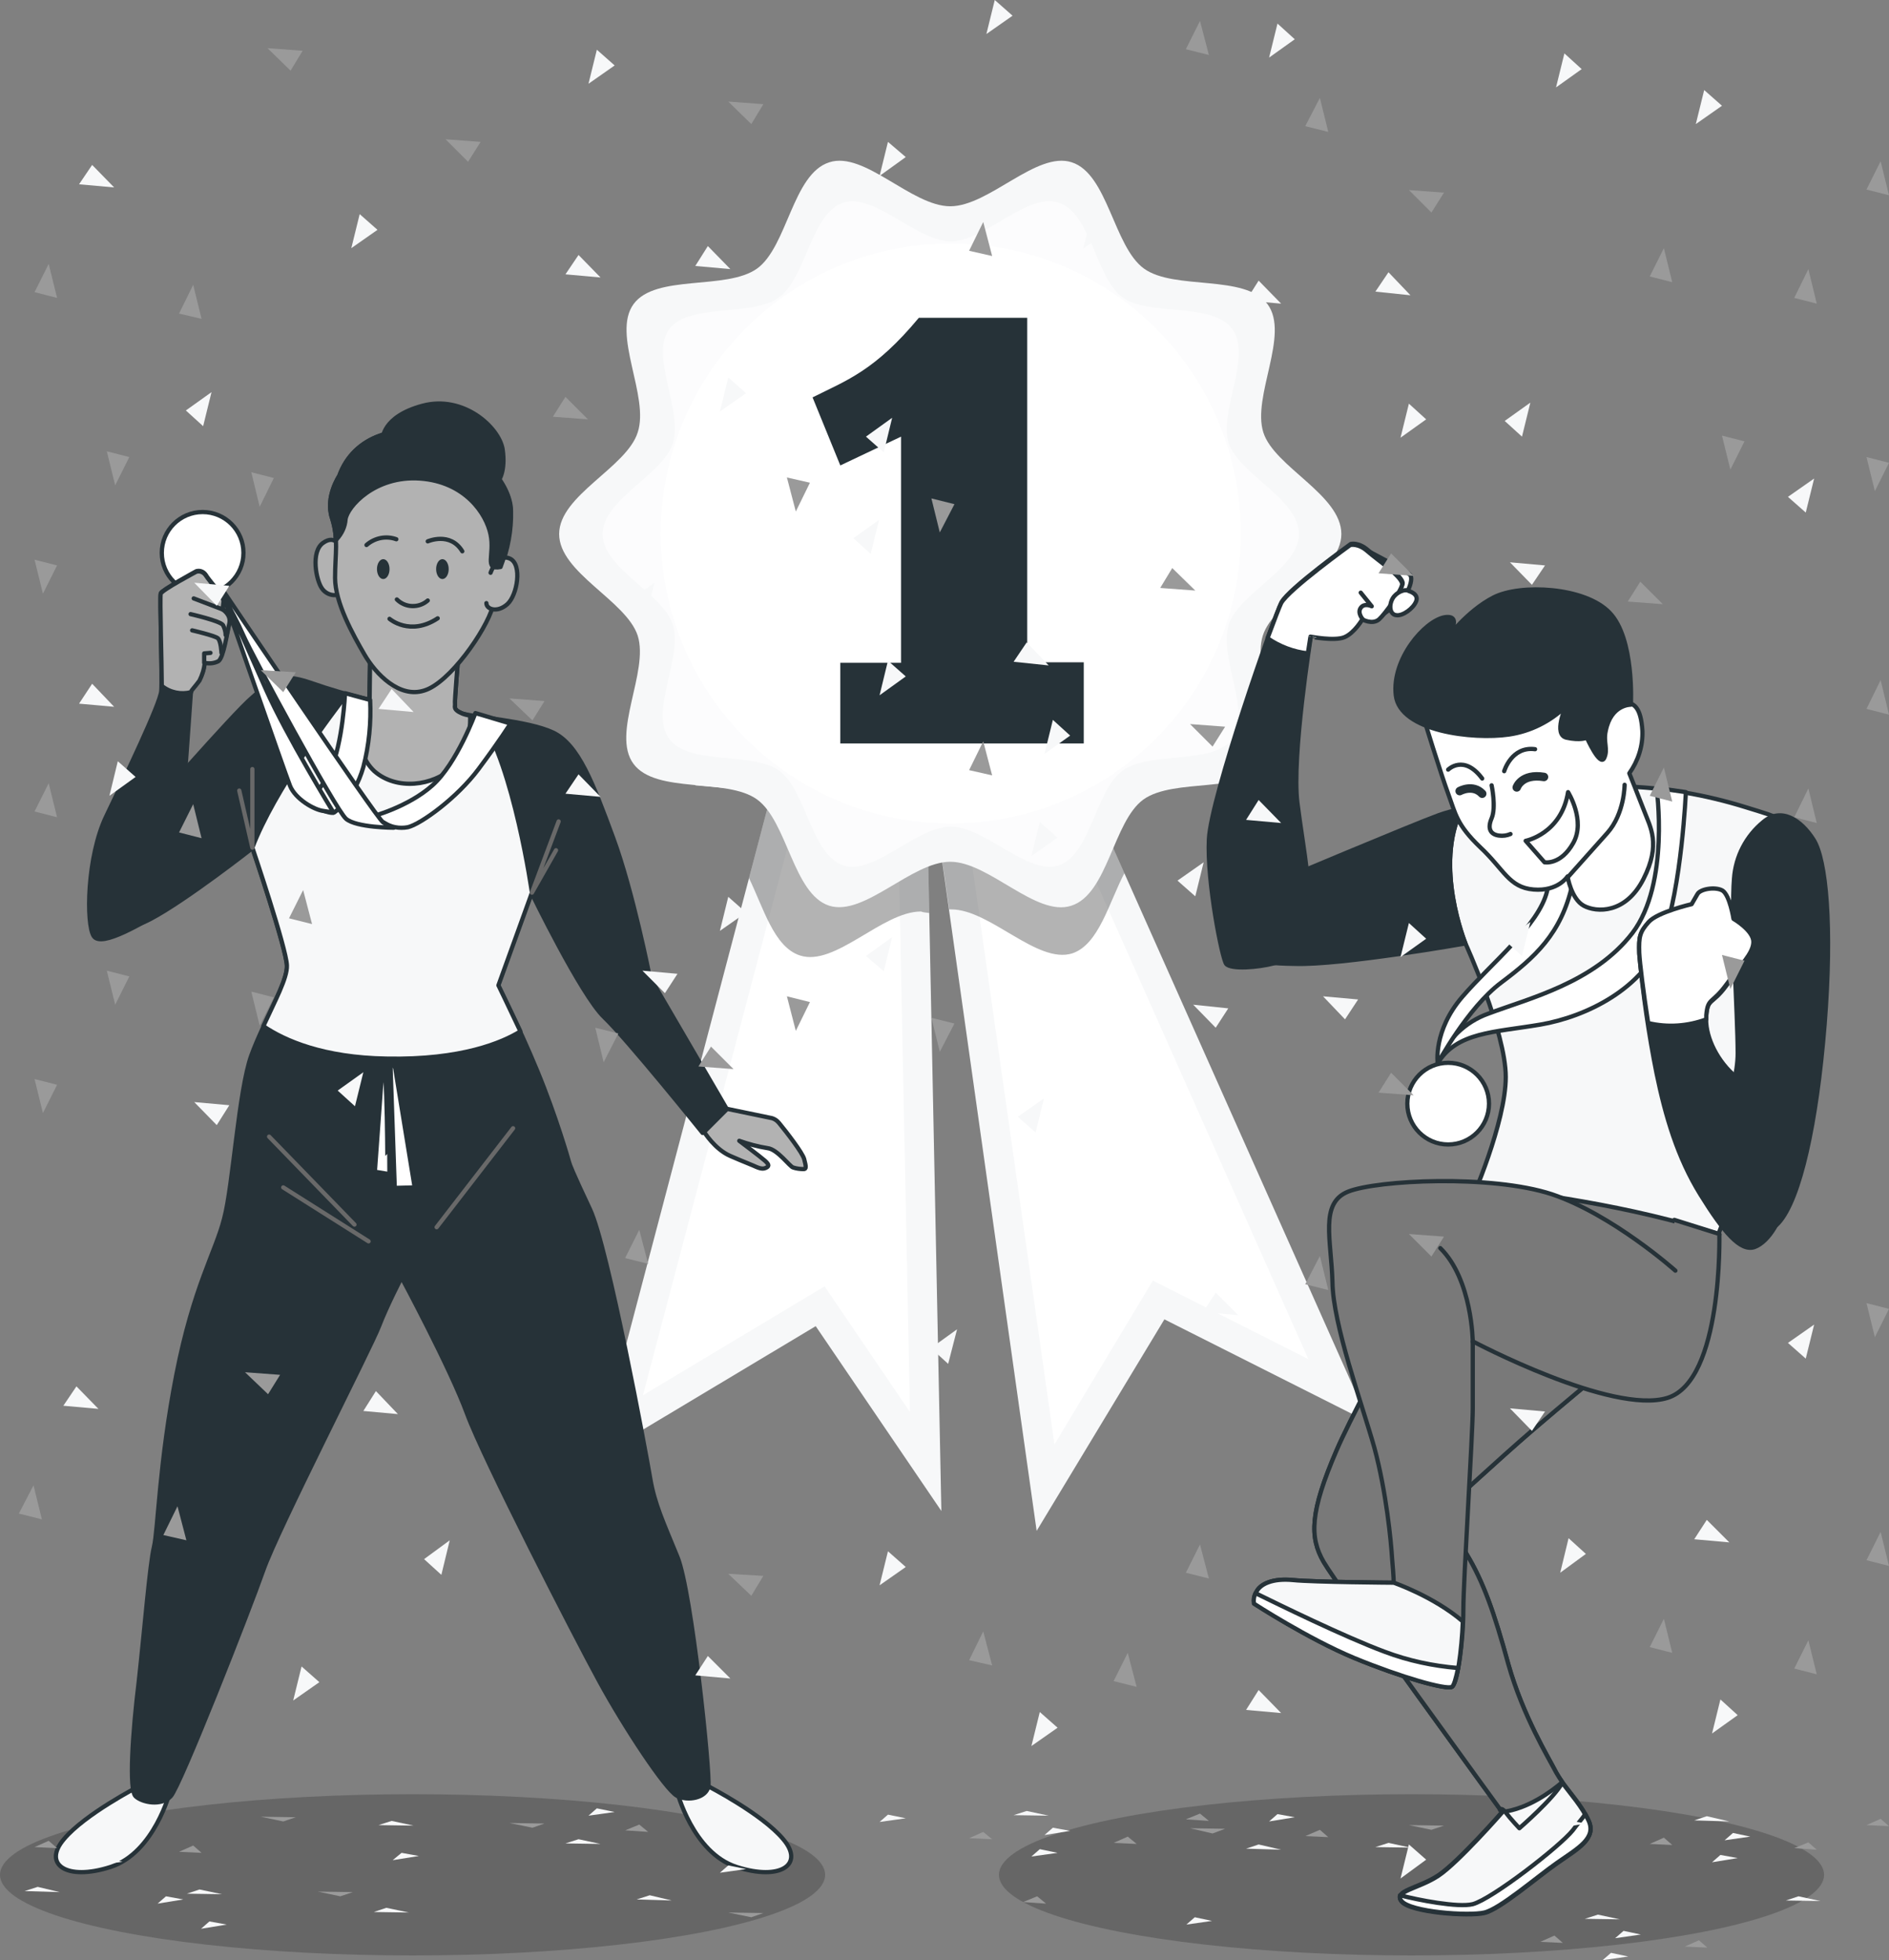 <?xml version="1.0" encoding="utf-8"?>
<!-- Generator: Adobe Illustrator 22.1.0, SVG Export Plug-In . SVG Version: 6.00 Build 0)  -->
<svg version="1.1" id="Layer_1" xmlns="http://www.w3.org/2000/svg" xmlns:xlink="http://www.w3.org/1999/xlink" x="0px" y="0px"
	 viewBox="0 0 360.8 374.4" style="enable-background:new 0 0 360.8 374.4;" xml:space="preserve">
<rect x="0" y="0" width="360.8" height="374.4" fill="#808080" stroke="none"/>
<style type="text/css">
	.st0{fill:#F7F8F9;}
	.st1{clip-path:url(#SVGID_2_);}
	.st2{fill:#FFFFFF;}
	.st3{opacity:0.3;enable-background:new    ;}
	.st4{clip-path:url(#SVGID_4_);}
	.st5{opacity:0.6;fill:#FFFFFF;enable-background:new    ;}
	.st6{fill:none;}
	.st7{fill:#263238;}
	.st8{opacity:0.2;enable-background:new    ;}
	.st9{fill:#F7F8F9;stroke:#263238;stroke-width:0.812;stroke-linecap:round;stroke-linejoin:round;}
	.st10{fill:#263238;stroke:#263238;stroke-width:0.812;stroke-linecap:round;stroke-linejoin:round;}
	.st11{fill:#FFFFFF;stroke:#263238;stroke-width:0.812;stroke-linecap:round;stroke-linejoin:round;}
	.st12{fill:none;stroke:#263238;stroke-width:0.812;stroke-linecap:round;stroke-linejoin:round;}
	.st13{fill:#797979;stroke:#263238;stroke-width:0.812;stroke-linecap:round;stroke-linejoin:round;}
	.st14{fill:none;stroke:#263238;stroke-width:1.624;stroke-linecap:round;stroke-linejoin:round;}
	.st15{fill:none;stroke:#696969;stroke-width:0.812;stroke-linecap:round;stroke-linejoin:round;}
	.st16{fill:#B2B2B2;stroke:#263238;stroke-width:0.812;stroke-linecap:round;stroke-linejoin:round;}
	.st17{fill:#9A9A9A;}
</style>
<g>
	<g id="freepik--Medal--inject-69">
		<polygon class="st0" points="151,137.6 113.9,278.4 155.8,253.3 179.8,288.6 176.8,140.6 		"/>
		<g>
			<defs>
				<polygon id="SVGID_1_" points="151,137.6 113.9,278.4 155.8,253.3 179.8,288.6 176.8,140.6 				"/>
			</defs>
			<clipPath id="SVGID_2_">
				<use xlink:href="#SVGID_1_"  style="overflow:visible;"/>
			</clipPath>
			<g class="st1">
				<polygon class="st2" points="157.5,245.7 122.8,266.5 155.2,143.7 171.3,145.6 173.8,269.7 				"/>
				<path class="st3" d="M177.5,174.4l-0.7-33.9l-25.8-3l-8,30.1c2.8,5.7,4.8,13.3,9.8,14.9c6.7,2.2,15.7-8.4,23.1-8.4
					C176.4,174.3,177,174.3,177.5,174.4z"/>
			</g>
		</g>
		<polygon class="st0" points="202.2,138.6 261.5,271.7 222.4,252 198,292.4 177.3,145.7 		"/>
		<g>
			<defs>
				<polygon id="SVGID_3_" points="202.2,138.6 261.5,271.7 222.4,252 198,292.4 177.3,145.7 				"/>
			</defs>
			<clipPath id="SVGID_4_">
				<use xlink:href="#SVGID_3_"  style="overflow:visible;"/>
			</clipPath>
			<g class="st4">
				<polygon class="st2" points="183.5,149.8 199.1,145.4 249.9,259.6 220.2,244.6 201.4,275.9 				"/>
				<path class="st3" d="M202.3,138.6l-25,7.1l4,28h0.4c7.4,0,16.4,10.5,23.1,8.4c5.1-1.7,7-9.7,10-15.4L202.3,138.6z"/>
			</g>
		</g>
		<path class="st0" d="M256.2,102c0,7.4-12.9,12.7-15,19.4c-2.2,6.9,5,18.7,0.8,24.5c-4.2,5.8-17.7,2.6-23.6,6.8
			c-5.8,4.2-6.8,18.1-13.8,20.3c-6.7,2.2-15.7-8.4-23.1-8.4c-7.4,0-16.4,10.5-23.1,8.4c-6.9-2.2-8-16.1-13.8-20.3
			c-5.8-4.2-19.3-1-23.6-6.8c-4.3-5.8,3-17.6,0.8-24.5c-2.2-6.7-15-12-15-19.4s12.9-12.7,15-19.4c2.3-6.9-5-18.7-0.8-24.5
			s17.7-2.6,23.6-6.8c5.8-4.2,6.8-18.1,13.8-20.3c6.7-2.2,15.7,8.4,23.1,8.4S198,28.8,204.7,31c6.9,2.2,8,16.1,13.8,20.3
			c5.8,4.2,19.3,1,23.6,6.8s-3,17.6-0.8,24.5C243.4,89.2,256.2,94.5,256.2,102z"/>
		<path class="st5" d="M248.1,102c0,6.6-11.5,11.3-13.4,17.3c-2,6.2,4.4,16.7,0.7,21.8c-3.7,5.1-15.8,2.3-21,6.1
			c-5.2,3.8-6.1,16.1-12.2,18.1c-6,1.9-14-7.4-20.6-7.4s-14.6,9.3-20.5,7.4c-6.2-2-7.1-14.4-12.3-18.1c-5.1-3.7-17.2-0.9-21-6.1
			c-3.8-5.2,2.7-15.7,0.7-21.8c-1.9-6-13.4-10.7-13.4-17.3c0-6.6,11.5-11.3,13.4-17.3c2-6.2-4.4-16.7-0.7-21.8s15.8-2.3,21-6.1
			s6.1-16.1,12.3-18.1c5.9-1.9,14,7.4,20.5,7.4s14.6-9.4,20.6-7.4c6.2,2,7.1,14.4,12.2,18.1s17.2,0.8,21,6.1s-2.7,15.7-0.7,21.8
			C236.7,90.6,248.1,95.3,248.1,102z"/>
		<path class="st6" d="M256.2,102c0,7.4-12.9,12.7-15,19.4c-2.2,6.9,5,18.7,0.8,24.5c-4.2,5.8-17.7,2.6-23.6,6.8
			c-5.8,4.2-6.8,18.1-13.8,20.3c-6.7,2.2-15.7-8.4-23.1-8.4c-7.4,0-16.4,10.5-23.1,8.4c-6.9-2.2-8-16.1-13.8-20.3
			c-5.8-4.2-19.3-1-23.6-6.8c-4.3-5.8,3-17.6,0.8-24.5c-2.2-6.7-15-12-15-19.4s12.9-12.7,15-19.4c2.3-6.9-5-18.7-0.8-24.5
			s17.7-2.6,23.6-6.8c5.8-4.2,6.8-18.1,13.8-20.3c6.7-2.2,15.7,8.4,23.1,8.4S198,28.8,204.7,31c6.9,2.2,8,16.1,13.8,20.3
			c5.8,4.2,19.3,1,23.6,6.8s-3,17.6-0.8,24.5C243.4,89.2,256.2,94.5,256.2,102z"/>
		<circle class="st2" cx="181.6" cy="101.9" r="55.4"/>
		<path class="st7" d="M155.2,75.9c6.6-3.3,11.9-5.1,20.3-15.2h20.7v65.8H207v15.5h-46.5v-15.4h11.6V83.4l-11.6,5.5L155.2,75.9z"/>
	</g>
	<g id="freepik--character-2--inject-69">
		<ellipse class="st8" cx="269.6" cy="358.1" rx="78.8" ry="15.4"/>
		<path class="st9" d="M342.4,161.9c-1.2-5.8-1.9-5.5-8.9-7.7c-7.7-2.4-15.7-3.8-23.8-4c-5.2-0.2-10.4,0.4-15.4,1.8
			c0,0-8.8,1.1-15.1,2.5c-5.4,10.8,0.7,25.7,0.7,25.7s7.7,16.9,7.7,25.5c0,8.7-6.6,23.8-6.9,24.2s-20.3,35.3-25.4,47.1
			c-5.1,11.8-5.2,16.6-2.5,21.3s34.1,47.8,34.1,47.8s-8.4,9.6-12.2,12.1c-3.8,2.5-8.6,2.9-7,4.9c1.7,2.1,12.8,2.9,15.8,2.2
			c3-0.7,9.9-6.7,13.9-9.5c4-2.8,7.6-4.7,6-8.1c-1.5-3.4-4.8-6.5-6.2-9.2c-1.4-2.8-6.3-10.7-9.1-20.6c-2.7-9.9-4.8-15.8-8-21.1
			c-3.2-5.4-5.4-7.4-5.4-7.4s11.8-10.9,18.1-16.3s11.9-10,11.9-10s21.4-22,23.3-26.8s7.1-19.9,11-33.1S343.6,167.7,342.4,161.9z"/>
		<path class="st10" d="M279.9,180.2c0,0-6.1-14.8-0.7-25.7c-1.5,0.3-3,0.7-4.4,1.2c-5.2,1.9-30.6,12.6-33.2,13.7
			c-2.6,1.1-7.4,5.1-6.2,9.2c1.2,4.2,3.2,5.4,11.9,5.5C256.2,184.4,279.9,180.2,279.9,180.2z"/>
		<path class="st11" d="M261.2,105.2c0,0,7.8,4,8.2,4.7c0.4,0.7-0.1,2.2-0.7,3.3c-0.6,1.1-3.6,3.7-4.9,4.3c-1.4,0.5-0.3-3.6-0.3-5.9
			s-4-4.3-4.4-5.4C258.8,105.1,260.2,104.8,261.2,105.2z"/>
		<path class="st10" d="M246.3,183.2l-3,0.8c-3,0.8-8.2,1.2-9.1,0.1c-0.8-1.1-3.7-15.7-3.3-23.8s12.5-42.7,13.9-45.3
			c1.4-2.6,13.2-11.1,13.2-11.1s1.5-0.4,3.3,1.2s6.9,5.1,6.6,6.4c-0.3,1.4-3.2,5.5-4.4,6.6c-1.2,1.1-3.2,0-3.2,0s-1.5,2.6-3.4,3.4
			c-1.9,0.8-6.5-0.1-6.5-0.1s-3.7,23.1-2.6,31.9c1.1,8.8,3.3,19.1,1.7,24"/>
		<path class="st11" d="M256.8,121.7c1.9-0.8,3.4-3.4,3.4-3.4s1.9,1.1,3.2,0c1.2-1.1,4.1-5.2,4.4-6.6c0.3-1.4-4.8-4.8-6.6-6.4
			c-1.8-1.6-3.3-1.2-3.3-1.2s-11.8,8.5-13.2,11.1c-0.3,0.6-1.3,3.2-2.6,6.7c2.3,1.6,5,2.6,7.7,2.9c0.3-2,0.5-3.2,0.5-3.2
			S254.9,122.5,256.8,121.7z"/>
		<path class="st11" d="M269.1,112.9c0,0,1.9,0.5,1.4,1.9s-2.6,2.9-3.8,2.7c-1.2-0.1-1.5-1.8-0.7-3.2
			C266.7,113.1,268.4,112.4,269.1,112.9z"/>
		<path class="st12" d="M260.3,118.3c0,0-1.1-1.2-0.4-2.2c0.7-1,2.1-0.3,2.1-0.3l-2.1-2.6"/>
		<circle class="st11" cx="276.6" cy="210.8" r="7.8"/>
		<path class="st11" d="M274.6,203.1c1.6-4.4,5.2-7.9,9.7-9.5c7.7-2.9,20.2-5.9,27.5-15.4c7.2-9.5,4.6-27.7,4.6-27.7l5.6,0.8
			c0,0-0.8,18.2-4.4,27.8c-3.6,9.7-14.6,15.1-23.4,16.6S278.2,197.1,274.6,203.1z"/>
		<path class="st11" d="M274.6,203.1c0,0-0.9-6.2,4.7-12.7s14.6-13.6,16.2-20.2c1.5-6.6-0.2-18.1-0.2-18.1l4.8-1.4
			c1.3,6,1.4,12.2,0.2,18.3c-2.1,9.4-7.2,13.9-13.6,18.7S274.6,203.1,274.6,203.1z"/>
		<path class="st10" d="M336.8,157c-3.3,2.7-5.3,6.6-5.6,10.8c-0.6,7.1,0.7,26,0.7,33.4s-5.5,18.5-4.7,24.3
			c0.8,5.8,8.4,12.6,12.5,8.1c4.1-4.5,7.3-19.1,8.8-37.9s0.3-31.5-2.1-35.3S340.2,154.1,336.8,157z"/>
		<path class="st10" d="M341.3,228c-0.8,4.7-3.4,9.2-6.2,10.2c-2.7,0.9-5.9-2.9-10.3-10c-4.4-7.1-6.7-15-8.4-23.2
			c-1.5-7.5-2.6-15.1-3.3-22.8c-0.1-3.2,0-4,1.8-5.9s8.2-3.4,8.2-3.4l1.1-1.9c0.5-1,3.4-1.5,4.8-0.7c1.4,0.8,2.1,5.4,2.1,5.4
			s3.8,2.2,3.8,4.4c0,2.2-2.5,4.5-5.2,8.2c-2.7,3.7-3.6,2.3-3.8,5.8c-0.3,3.4,1.7,8,5.1,11.1c3.4,3.2,8.4,7,9.8,13.2"/>
		<path class="st11" d="M325.9,194.7c0-0.3,0-0.5,0-0.8c0.3-3.4,1.1-2.1,3.8-5.8c2.7-3.7,5.2-6,5.2-8.2c0-2.2-3.8-4.4-3.8-4.4
			s-0.7-4.5-2.1-5.4c-1.4-0.8-4.3-0.3-4.8,0.7l-1.1,1.9c0,0-6.5,1.5-8.2,3.4s-1.9,2.8-1.8,5.9c0.1,2,0.8,7.6,1.7,13.4
			C318.5,196.3,322.4,196,325.9,194.7z"/>
		<path class="st13" d="M328.4,235.8c-16.5-5.5-37-8.2-46.3-9.1c-0.8,1.9-1.3,3.1-1.4,3.2c-0.3,0.4-20.3,35.3-25.4,47.1
			c-5.1,11.8-5.2,16.6-2.5,21.3c2.7,4.7,34.1,47.8,34.1,47.8c5-0.6,9.5-4,11.5-5.7c-0.4-0.6-0.8-1.2-1.2-1.9
			c-1.4-2.7-6.3-10.7-9.1-20.6c-2.7-9.9-4.8-15.8-8-21.1c-3.2-5.4-5.4-7.4-5.4-7.4s11.8-10.9,18.1-16.3s11.9-10,11.9-10
			s21.4-22,23.3-26.8C328.3,236.1,328.4,236,328.4,235.8z"/>
		<path class="st9" d="M298.4,340.5c-1.6,3-8.2,8.7-8.2,8.7s-1.7-1.8-2.6-3c-0.7-0.9-1-0.7-1.1-0.5l0.4,0.5c0,0-8.4,9.6-12.2,12.1
			c-3.8,2.5-8.6,2.9-7,4.9c1.7,2.1,12.8,2.9,15.8,2.2c3-0.7,9.9-6.7,13.9-9.5c4-2.8,7.6-4.7,6-8.1
			C302.2,345.1,300,342.7,298.4,340.5z"/>
		<path class="st11" d="M281.3,363.7c-2.8,0.7-10.5-0.8-13.9-1.7c-0.1,0.4,0,0.8,0.3,1.1c1.7,2.1,12.8,2.9,15.8,2.2
			c3-0.7,9.9-6.7,13.9-9.5c4-2.8,7.6-4.7,6-8.1c-0.2-0.4-0.4-0.8-0.6-1.2c-0.7,1-1.6,2-2.4,3.1C297.9,352.7,285,362.7,281.3,363.7z"
			/>
		<path class="st13" d="M320,242.7c0,0-12-10.7-23.6-14.6c-11.6-3.8-33.4-2.7-38.9-0.5c-5.5,2.2-3.2,9.2-3,17.3
			c0.1,8.1,5.6,23.1,8,31.6c2.3,8.5,3.2,18,3.4,21.3c0.3,3.3,0.3,4.5,0.3,4.5s-15.2-0.1-19.2-0.5s-6.3,0.8-7,2.2
			c-0.4,0.7-0.6,1.5-0.4,2.3c0,0,10.3,6.7,19.2,10.4c8.9,3.7,17.4,6,18.5,5.5c1.1-0.6,2.2-8.9,2.2-14.7c0-5.8,1.8-33.5,1.8-38.5
			v-12.8c0,0,26.6,14.1,37.2,10.8s9.9-31.3,9.9-31.3l-8.6-2.7"/>
		<path class="st9" d="M266.2,302.3c0,0-15.2-0.1-19.2-0.5s-6.3,0.8-7,2.2c-0.4,0.7-0.6,1.5-0.4,2.3c0,0,10.3,6.7,19.2,10.4
			c8.9,3.7,17.4,6,18.5,5.5c1-0.5,1.9-7,2.1-12.5C273.8,304.9,266.2,302.3,266.2,302.3z"/>
		<path class="st11" d="M277.3,322.2c0.4-0.2,0.8-1.7,1.2-3.6c-4.8-0.4-9.5-1.4-14-3.1c-7.8-2.9-20.4-9.1-24.7-11.2
			c-0.3,0.6-0.4,1.3-0.3,2c0,0,10.3,6.7,19.2,10.4C267.7,320.4,276.2,322.8,277.3,322.2z"/>
		<path class="st12" d="M281.3,256.3c0,0-0.1-11.9-6.2-17.9"/>
		<path class="st11" d="M271.9,137.1c0,0,3.3,10.7,4.7,14.5c1.4,3.8,1.6,5.9,6.1,10.2c4.6,4.3,5.5,7.7,10.2,8.1
			c4.7,0.4,6.5-2.5,6.5-2.5s0.7,4.3,3.1,5.6s8,1.6,11.4-5.1c3.4-6.7,1.3-9.9,0.1-13.1c-1.2-3.1-2.8-7.1-2.8-7.1
			c1.7-2.4,2.6-5.2,2.5-8.1c-0.3-4.6-1.6-5.1-3-5.5s-5.5,2.2-7.2,1.4c-1.7-0.8,1.2-5.2-3.4-5.6s-9.3,5.9-17.5,6.5
			C274.6,137.2,271.6,134.7,271.9,137.1z"/>
		<path class="st11" d="M299.5,167.5l7.5-8.4c3.3-3.7,3.3-9.2,3.3-9.2"/>
		<path class="st12" d="M284.9,150c0,0,0.9,4.2,0,6.3s-0.1,3.1,1.4,3.3c0.8,0.1,1.5,0,2.2-0.3"/>
		<path class="st14" d="M289.7,150.4c0,0,0.9-2.7,5.2-2"/>
		<path class="st14" d="M278.8,151.1c0,0,2.5-1.4,4.3,0.5"/>
		<path class="st12" d="M276.6,147c0,0,3-3,6.5,1.7"/>
		<path class="st12" d="M287.3,147.3c0,0,1.4-4.8,5.9-4.2"/>
		<path class="st12" d="M291.4,160.6c0,0,6.8-1.3,8.1-9.3c0,0,3.4,5.4,1,9.7s-5.5,3.7-5.5,3.7L291.4,160.6z"/>
		<path class="st10" d="M276.3,122c0,0,3.4-4.7-0.4-4.1c-3.8,0.7-10.1,8-9.3,14.9c0.8,6.9,14.8,8.5,21.6,7.5
			c4.1-0.6,7.9-2.5,10.9-5.4c0,0-2.5,5.4,0.1,6c2.7,0.6,3.9,0,3.9,0s2.5,5.6,3.3,3.9c0.8-1.7-0.2-3,0.3-5.2c1-5.1,4.8-5,4.8-5
			s0.7-12.7-4.1-17.6c-4.7-4.9-17-5.5-22.1-2.9S276.3,122,276.3,122z"/>
	</g>
	<g id="freepik--character-1--inject-69">
		<ellipse class="st8" cx="78.8" cy="358.1" rx="78.8" ry="15.4"/>
		<path class="st9" d="M26.5,341.2c0,0-10.3,5.3-14.3,10.1c-4.1,4.8,0.5,8,8.9,5.3c8.4-2.7,11.4-14.5,11.4-14.5
			S29.6,339.6,26.5,341.2z"/>
		<path class="st9" d="M135.3,341.2c0,0,10.3,5.3,14.3,10.1c4.1,4.8-0.5,8-8.9,5.3c-8.4-2.7-11.4-14.5-11.4-14.5
			S132.2,339.6,135.3,341.2z"/>
		<path class="st10" d="M70.7,124.6l-0.1,9.1c-3.8-0.9-7.6-2-11.3-3.3c-6.1-2.1-7.6-0.3-11.1,2.8c-3.6,3-20.5,22.5-22.3,24.2
			s-7.3,10.1-7.3,14.4c0,4.3,3.4,7.3,10.2,3.7s19.4-13.5,19.4-13.5s6.5,19.2,6.6,22.5c0.1,3.3-4.4,10.5-6.8,17.1
			c-2.4,6.6-3.5,24.9-5.2,31.2c-1.6,6.3-5.8,12.9-9.1,29.7c-3.3,16.8-3.5,29.7-4.3,33s-1.8,15.8-2.9,25.7
			c-1.2,9.8-1.9,20.7-0.6,21.9s4.9,1.9,6.7,0c1.8-1.9,15-35.5,17.7-43.2c2.7-7.7,20.6-42.6,22.1-46.6c1.5-3.9,4.3-9.3,4.3-9.3
			S86,261.3,89.2,270c3.2,8.7,20.5,42.4,25.3,51.2s12.6,20.6,14.8,21.8c2.1,1.1,5.6,0.4,6-1.8c0.4-2.3-3.2-37.2-5.9-43.8
			c-2.7-6.6-4.4-10.2-5.2-15c-0.8-4.8-8.1-44.1-11.5-51.4c-3.4-7.2-3.9-8.6-4-9c-0.1-0.4-2.5-8.8-6.1-17.5s-7.5-16.3-7.5-16.3
			l6.4-17.7c0,0,9.5,19.6,13.9,23.8c4.4,4.2,18.8,22.1,18.8,22.1l4.6-4.6l-14.7-25.2c0,0-3.2-16.3-7-26.6
			c-3.8-10.3-6.6-17.8-11.5-20.1s-15.6-2.9-17.5-3.7s-1.3-1.4-1.4-1.8s0.6-8.8,0.6-8.8s-7,2.5-10.4,1.4
			C75,126.4,72.8,125.5,70.7,124.6z"/>
		<line class="st15" x1="98" y1="215.5" x2="83.4" y2="234.4"/>
		<line class="st15" x1="51.4" y1="217.1" x2="67.7" y2="233.9"/>
		<line class="st15" x1="54.1" y1="226.8" x2="70.4" y2="237.1"/>
		<path class="st9" d="M95.2,188.2l6.4-17.7c0,0-3.4-24-9.9-33.5c-1.1-0.1-2.3-0.3-3.4-0.7c-1.9-0.8-1.3-1.4-1.4-1.8
			s0.6-8.8,0.6-8.8s-7.1,2.4-10.4,1.4c-2.2-0.7-4.4-1.5-6.4-2.5l-0.1,9.1c0,0-1.7-0.4-4.3-1.1c-2.8,3.6-14,18.4-18.1,29.3
			c0,0,6.5,19.2,6.6,22.5c0.1,2.4-2.3,6.8-4.5,11.6c4.1,2.8,11.5,6,23.5,6.2c14.4,0.3,22.2-3.1,25.6-5.2
			C97,191.9,95.2,188.2,95.2,188.2z"/>
		<path class="st16" d="M86.6,146.5c2.5-2.5,3.3-6.2,3.2-9.8c-0.5-0.1-1-0.2-1.5-0.4c-1.9-0.8-1.3-1.4-1.4-1.8s0.6-8.8,0.6-8.8
			s-7.1,2.4-10.4,1.4c-2.2-0.7-4.4-1.5-6.4-2.5l-0.1,9.1c0,0-0.5-0.1-1.4-0.3c-0.7,2.7-2,9.9,2.3,13.9
			C75.7,151,82.7,150.2,86.6,146.5z"/>
		<path class="st11" d="M65.9,132.4c0,0-0.4,9.5-2.8,14.7s-4.9,5.9-4.9,5.9c1,0.6,2.1,1.2,3.2,1.7c2,0.8,2.4,0.5,2.4,0.5
			s3.8-2.4,5.6-8.7c1.1-4.2,1.5-8.5,1.3-12.8L65.9,132.4z"/>
		<path class="st10" d="M73.1,83.9c0,0-0.2-4.3,7.6-6.4s14.6,4.1,15.3,8.3c0.6,4.1-0.6,6.4-1.6,6.7c-1,0.4-5.1-3.8-11.3-5.9
			S72.3,85.8,73.1,83.9z"/>
		<path class="st16" d="M65.1,104.8c0,0-0.9-2.9-3.4-1.1c-2.4,1.7-1.3,7.2-0.2,8.7c1.1,1.6,3.4,1.6,3.8,0.5c0.5-1.1,0.5-7.5,0.5-7.5
			"/>
		<path class="st16" d="M64.8,90.9c0,0-2.7,4-1.4,8c1.3,4,0.6,6.8,0.6,11.5s3.4,10.8,5.6,14.6c2.2,3.8,6.7,8.4,11.4,6.9
			c4.8-1.4,11.8-11.4,13.1-16c1.3-4.6,0.8-5.7,1.6-7.6c1.3-3.4,2-7,1.9-10.7c0-5.2-6.2-12.2-13.8-14.5
			C76.1,80.9,67.6,83.1,64.8,90.9z"/>
		<path class="st16" d="M93.7,109.4c0,0,1.3-3.8,3.7-2.7c2.4,1.1,1.4,7-0.5,8.7s-4,1-4-0.2"/>
		<path class="st12" d="M75.8,114.5c1.6,1.6,4.2,1.7,5.9,0.2"/>
		<path class="st12" d="M74.4,118.2c0,0,3.9,3.4,9.2-0.1"/>
		<ellipse class="st7" cx="73.2" cy="108.7" rx="1.2" ry="1.9"/>
		<ellipse class="st7" cx="84.5" cy="108.7" rx="1.2" ry="1.9"/>
		<path class="st12" d="M70,104.1c1.6-1.4,3.8-1.8,5.7-1.1"/>
		<path class="st12" d="M81.7,103.4c0,0,4.3-1.9,6.6,1.9"/>
		<path class="st10" d="M83.7,83.1c-7.6-2.2-16.1,0-18.9,7.8c0,0-2.7,4-1.4,8c0.4,1.3,0.7,2.6,0.7,3.9l0.2,0.2
			c1-1.1,1.6-2.4,1.7-3.8c0.3-2.4,5.6-8.4,14.2-7.8c8.6,0.6,12.7,6.7,13.5,10.7c0.8,3.9-1.3,6.8,1.9,6.2c1.3-3.4,2-7,1.9-10.7
			C97.6,92.4,91.3,85.4,83.7,83.1z"/>
		<path class="st16" d="M138.9,211.8l8.2,1.7c0.7,0.1,1.3,0.5,1.7,1c1.4,1.7,4.5,5.7,4.8,6.9c0.4,1.5,0.4,1.9-0.1,1.9
			c-0.7,0-1.4-0.1-2-0.3c-0.6-0.1-3-3.5-4.9-3.7c-1.9-0.3-3.7-0.8-5.4-1.4c0,0,4,3,4.9,3.8c0.9,0.8,0.8,1.1,0.1,1.4
			s-1.5-0.1-2.4-0.5s-1.3-0.5-4.3-1.8s-5-4.6-5-4.6L138.9,211.8z"/>
		<polyline class="st15" points="106.7,156.9 101.6,170.5 106.2,162.4 		"/>
		<polyline class="st15" points="48.2,146.9 48.2,161.9 45.7,151 		"/>
		<path class="st11" d="M73.3,157.1c1.3,0.9,3,1.2,4.6,0.9c2.5-0.6,9.4-5.6,13.5-11.1s6.1-8.7,6.1-8.7l-6.7-2c0,0-3.5,9.6-8.2,13.8
			S70.9,156,70.9,156L73.3,157.1z"/>
		<path class="st11" d="M42,111.9c0,0,29.9,44.4,31.2,45.2c0.7,0.4,1.3,0.7,2,1c0,0-7.1,0-9.1-1.7s-18.2-31.7-19.6-35
			c-1.1-2.5-2.4-5-3.8-7.3l-1.3-2.4L42,111.9z"/>
		<path class="st11" d="M42,111.9c0,0,12.4,35.7,13.4,38.2c1,2.5,4.6,4.6,6.4,4.8l1.9,0.3c0,0-9-14.7-12.9-23.5S42,111.9,42,111.9z"
			/>
		<circle class="st11" cx="38.7" cy="105.6" r="7.8"/>
		<path class="st10" d="M31.4,173.9c-4,2.2-12,7.2-13.5,4.9c-1.5-2.3-1.3-15.2,2.4-22.9s10.3-21.5,10.5-23.9s-0.3-18.1-0.1-18.7
			c0.2-0.6,6.8-4.2,6.8-4.2c0.7-0.2,1.4,0.1,1.8,0.7c0.6,1.1,3.6,4.2,3.4,5c-0.1,0.8-0.2,1.5-0.2,1.5s1.7,1,1.3,2.6
			c-0.4,1.6-1.2,6.6-2.1,7.2c-0.8,0.4-1.7,0.5-2.6,0.3c-0.1,1.2-0.4,2.3-1,3.4c-0.7,1.2-1.5,1.8-1.6,2.1s-2.4,37.5-3.7,38.8"/>
		<path class="st16" d="M42.5,116.4c0,0,0.1-0.6,0.2-1.5c0.1-0.9-2.8-4-3.4-5c-0.4-0.6-1.1-0.9-1.8-0.7c0,0-6.6,3.5-6.8,4.2
			c-0.2,0.7,0.2,13.4,0.2,17.6c1.6,1.3,3.7,1.7,5.6,1.2c0-0.1,0-0.1,0-0.1c0.1-0.3,0.8-1,1.6-2.1c0.5-1,0.9-2.2,1-3.4
			c0.9,0.2,1.8,0.1,2.6-0.3c1-0.6,1.7-5.6,2.1-7.2C44.2,117.4,42.5,116.4,42.5,116.4z"/>
		<line class="st12" x1="42.5" y1="116.4" x2="37" y2="114.3"/>
		<path class="st12" d="M36.4,117.3c0,0,5.7,1.3,6.2,2.1c0.3,0.6,0.5,1.3,0.5,1.9"/>
		<path class="st12" d="M36.7,120.4c0,0,4.3,1,4.9,1.5s0.7,2.8,0.7,2.8"/>
		<polyline class="st12" points="39,126.6 39,124.8 40.2,124.7 		"/>
		<path class="st11" d="M73.1,203.1l-1.5,20.7l2.4,0.4C74,224.2,74,202.3,73.1,203.1z"/>
		<path class="st11" d="M74.6,203.9l0.8,23l3.8-0.1l-3.7-22.7C75.5,204.1,74.9,202,74.6,203.9z"/>
	</g>
	<g id="freepik--Confetti--inject-69">
		<polygon class="st17" points="139.1,19.4 143.5,23.7 145.8,19.9 		"/>
		<polygon class="st17" points="85.1,26.6 89.4,30.9 91.8,27.1 		"/>
		<polygon class="st17" points="51.1,9.2 55.5,13.5 57.8,9.7 		"/>
		<polygon class="st17" points="187.8,42.4 185.1,47.9 189.5,48.9 		"/>
		<polygon class="st17" points="229.2,4 226.5,9.4 230.9,10.5 		"/>
		<polygon class="st0" points="139.5,51.4 135.2,47 132.8,50.8 		"/>
		<polygon class="st0" points="114.7,53 110.5,48.7 108,52.4 		"/>
		<polygon class="st0" points="168,33.6 173,30 169.6,27.1 		"/>
		<polygon class="st0" points="112.4,16 117.4,12.5 114,9.5 		"/>
		<polygon class="st0" points="206.9,47.5 211.9,43.9 208.5,40.9 		"/>
		<polygon class="st17" points="9.3,50.4 6.6,55.8 10.9,56.9 		"/>
		<polygon class="st17" points="36.9,54.4 34.2,59.9 38.5,60.9 		"/>
		<polygon class="st0" points="21.8,35.8 17.6,31.5 15.1,35.2 		"/>
		<polygon class="st0" points="137.5,78.6 142.5,75.1 139.1,72.1 		"/>
		<polygon class="st17" points="269.1,36.3 273.4,40.6 275.8,36.8 		"/>
		<polygon class="st17" points="317.8,47.4 315.1,52.8 319.4,53.9 		"/>
		<polygon class="st17" points="252.1,18.7 249.3,24.1 253.7,25.2 		"/>
		<polygon class="st17" points="345.4,51.4 342.7,56.9 347,58 		"/>
		<polygon class="st17" points="359.2,30.8 356.5,36.2 360.8,37.3 		"/>
		<polygon class="st0" points="269.4,56.4 265.2,52 262.7,55.7 		"/>
		<polygon class="st0" points="244.7,58 240.4,53.6 238,57.4 		"/>
		<polygon class="st0" points="297.2,16.7 302.1,13.2 298.8,10.2 		"/>
		<polygon class="st0" points="242.4,11 247.3,7.5 244,4.5 		"/>
		<polygon class="st0" points="323.9,23.7 328.9,20.2 325.5,17.2 		"/>
		<polygon class="st0" points="267.5,83.6 272.4,80.1 269.1,77.1 		"/>
		<polygon class="st0" points="67.1,47.4 72.1,43.9 68.7,40.9 		"/>
		<polygon class="st17" points="228.3,112.8 223.9,108.5 221.6,112.3 		"/>
		<polygon class="st17" points="270,110 265.7,105.7 263.3,109.5 		"/>
		<polygon class="st17" points="317.6,115.4 313.3,111.1 310.9,114.9 		"/>
		<polygon class="st17" points="179.5,101.7 182.3,96.3 177.9,95.2 		"/>
		<polygon class="st17" points="152,97.7 154.7,92.2 150.3,91.2 		"/>
		<polygon class="st0" points="288.4,107.4 292.6,111.7 295.1,108 		"/>
		<polygon class="st0" points="167.9,99.3 163,102.8 166.3,105.8 		"/>
		<polygon class="st0" points="170.4,79.8 165.4,83.4 168.8,86.4 		"/>
		<polygon class="st17" points="358.1,93.8 360.8,88.4 356.5,87.3 		"/>
		<polygon class="st17" points="330.5,89.7 333.2,84.3 328.9,83.2 		"/>
		<polygon class="st0" points="346.5,91.4 341.5,94.9 344.9,97.9 		"/>
		<polygon class="st17" points="112.3,80.1 108,75.8 105.6,79.6 		"/>
		<polygon class="st17" points="49.6,96.8 52.3,91.3 48,90.2 		"/>
		<polygon class="st17" points="22,92.7 24.7,87.3 20.4,86.2 		"/>
		<polygon class="st17" points="8.2,113.4 10.9,108 6.6,106.9 		"/>
		<polygon class="st0" points="37.1,111.3 41.4,115.7 43.8,111.9 		"/>
		<polygon class="st0" points="125,111.3 120.1,114.8 123.4,117.8 		"/>
		<line class="st6" x1="33.1" y1="97.9" x2="36.4" y2="100.9"/>
		<polygon class="st0" points="40.4,74.9 35.5,78.4 38.8,81.4 		"/>
		<polygon class="st0" points="292.3,76.9 287.4,80.4 290.7,83.4 		"/>
		<polygon class="st17" points="97.3,133.4 101.7,137.6 104,133.9 		"/>
		<polygon class="st17" points="49.8,128 54.1,132.2 56.5,128.4 		"/>
		<polygon class="st17" points="187.8,141.6 185.1,147.1 189.5,148.1 		"/>
		<polygon class="st17" points="57.9,170 55.2,175.4 59.6,176.5 		"/>
		<polygon class="st0" points="139.5,150.6 135.2,146.2 132.8,150 		"/>
		<polygon class="st0" points="114.7,152.2 110.5,147.9 108,151.6 		"/>
		<polygon class="st0" points="79,136 74.8,131.6 72.3,135.4 		"/>
		<polygon class="st0" points="200.3,127.1 196.1,122.7 193.6,126.4 		"/>
		<polygon class="st0" points="168,132.8 173,129.2 169.6,126.2 		"/>
		<polygon class="st0" points="199.5,144 204.4,140.5 201.1,137.5 		"/>
		<polygon class="st0" points="197,163.5 202,160 198.6,157 		"/>
		<polygon class="st17" points="9.3,149.6 6.6,155 10.9,156.1 		"/>
		<polygon class="st17" points="36.9,153.6 34.2,159 38.5,160.1 		"/>
		<polygon class="st0" points="21.8,135 17.6,130.6 15.1,134.4 		"/>
		<polygon class="st0" points="20.9,152 25.9,148.4 22.5,145.4 		"/>
		<polygon class="st0" points="137.5,177.8 142.5,174.3 139.1,171.3 		"/>
		<polygon class="st17" points="227.3,138.3 231.6,142.6 234,138.8 		"/>
		<polygon class="st17" points="317.8,146.6 315.1,152 319.4,153.1 		"/>
		<polygon class="st17" points="345.4,150.6 342.7,156.1 347,157.2 		"/>
		<polygon class="st17" points="359.2,129.9 356.5,135.4 360.8,136.5 		"/>
		<polygon class="st0" points="244.7,157.2 240.4,152.8 238,156.6 		"/>
		<polygon class="st0" points="236.5,251.2 232.2,246.9 229.8,250.6 		"/>
		<polygon class="st0" points="188.4,6.5 193.4,3 190,0 		"/>
		<polygon class="st0" points="267.5,182.8 272.4,179.3 269.1,176.3 		"/>
		<polygon class="st0" points="75,166.5 80,162.9 76.7,159.9 		"/>
		<polygon class="st17" points="270,209.2 265.7,204.9 263.3,208.7 		"/>
		<polygon class="st17" points="179.5,200.9 182.3,195.5 177.9,194.4 		"/>
		<polygon class="st17" points="152,196.9 154.7,191.4 150.3,190.3 		"/>
		<polygon class="st0" points="227.9,191.9 232.2,196.3 234.6,192.6 		"/>
		<polygon class="st0" points="252.7,190.3 256.9,194.7 259.4,190.9 		"/>
		<polygon class="st0" points="288.4,269 292.6,273.3 295.1,269.6 		"/>
		<polygon class="st0" points="199.4,209.8 194.4,213.3 197.8,216.3 		"/>
		<polygon class="st0" points="170.4,179 165.4,182.6 168.8,185.5 		"/>
		<polygon class="st17" points="358.1,255.4 360.8,250 356.5,248.9 		"/>
		<polygon class="st17" points="330.5,188.9 333.2,183.5 328.9,182.4 		"/>
		<polygon class="st0" points="346.5,253 341.5,256.5 344.9,259.5 		"/>
		<polygon class="st0" points="229.9,164.7 224.9,168.2 228.3,171.2 		"/>
		<polygon class="st17" points="140.1,204.2 135.8,199.9 133.4,203.7 		"/>
		<polygon class="st17" points="49.6,195.9 52.3,190.5 48,189.4 		"/>
		<polygon class="st17" points="115.3,202.9 118.1,197.4 113.7,196.3 		"/>
		<polygon class="st17" points="22,191.9 24.7,186.5 20.4,185.4 		"/>
		<polygon class="st17" points="8.2,212.6 10.9,207.2 6.6,206.1 		"/>
		<polygon class="st0" points="122.7,185.4 127,189.7 129.4,186 		"/>
		<polygon class="st0" points="37.1,210.5 41.4,214.9 43.8,211.1 		"/>
		<polygon class="st0" points="69.4,204.8 64.5,208.3 67.8,211.3 		"/>
		<polygon class="st0" points="85.9,294.2 81,297.8 84.3,300.8 		"/>
		<polygon class="st0" points="182.8,253.9 177.8,257.5 181.1,260.5 		"/>
		<polygon class="st0" points="292.3,176.1 287.4,179.6 290.7,182.6 		"/>
		<polygon class="st17" points="139.1,300.6 143.5,304.8 145.8,301 		"/>
		<polygon class="st17" points="46.8,262.1 51.2,266.3 53.5,262.6 		"/>
		<polygon class="st17" points="187.8,311.6 185.1,317.1 189.5,318.1 		"/>
		<polygon class="st17" points="122.1,234.9 119.4,240.3 123.8,241.4 		"/>
		<polygon class="st17" points="215.4,315.7 212.7,321.1 217.1,322.2 		"/>
		<polygon class="st17" points="229.2,295 226.5,300.4 230.9,301.5 		"/>
		<polygon class="st0" points="139.5,320.6 135.2,316.3 132.8,320 		"/>
		<polygon class="st0" points="76,270.1 71.8,265.7 69.4,269.5 		"/>
		<polygon class="st0" points="168,302.8 173,299.3 169.6,296.3 		"/>
		<polygon class="st0" points="197,333.5 202,330 198.6,327 		"/>
		<polygon class="st17" points="6.4,283.7 3.6,289.1 8,290.2 		"/>
		<polygon class="st17" points="33.9,287.7 31.2,293.2 35.6,294.2 		"/>
		<polygon class="st0" points="18.8,269.1 14.6,264.8 12.1,268.5 		"/>
		<polygon class="st0" points="137.5,353.8 142.5,350.3 139.1,347.3 		"/>
		<polygon class="st17" points="269.1,235.7 273.4,240 275.8,236.2 		"/>
		<polygon class="st17" points="317.8,309.2 315.1,314.6 319.4,315.7 		"/>
		<polygon class="st17" points="252.1,239.9 249.3,245.3 253.7,246.4 		"/>
		<polygon class="st17" points="345.4,313.3 342.7,318.7 347,319.8 		"/>
		<polygon class="st17" points="359.2,292.6 356.5,298 360.8,299.1 		"/>
		<polygon class="st0" points="244.7,327.2 240.4,322.8 238,326.6 		"/>
		<polygon class="st0" points="330.3,294.6 326,290.3 323.6,294 		"/>
		<polygon class="st0" points="298,300.4 302.9,296.8 299.6,293.8 		"/>
		<polygon class="st0" points="327,331.1 331.9,327.6 328.6,324.6 		"/>
		<polygon class="st0" points="267.5,358.8 272.4,355.2 269.1,352.3 		"/>
		<polygon class="st0" points="56,324.8 61,321.3 57.6,318.3 		"/>
		<polygon class="st17" points="139.1,365.3 143.5,366.2 145.8,365.4 		"/>
		<polygon class="st17" points="97.3,348.2 101.7,349.1 104,348.3 		"/>
		<polygon class="st17" points="49.8,347 54.1,347.9 56.5,347.1 		"/>
		<polygon class="st17" points="187.8,349.9 185.1,351.1 189.5,351.3 		"/>
		<polygon class="st17" points="122.1,348.5 119.4,349.6 123.8,349.9 		"/>
		<polygon class="st17" points="215.4,350.8 212.7,352 217.1,352.2 		"/>
		<polygon class="st17" points="229.2,346.4 226.5,347.5 230.9,347.8 		"/>
		<polygon class="st0" points="128.3,363 124.1,362 121.6,362.8 		"/>
		<polygon class="st0" points="114.7,352.2 110.5,351.3 108,352.1 		"/>
		<polygon class="st0" points="79,348.7 74.8,347.8 72.3,348.6 		"/>
		<polygon class="st0" points="200.3,346.8 196.1,345.9 193.6,346.7 		"/>
		<polygon class="st0" points="168,348 173,347.3 169.6,346.6 		"/>
		<polygon class="st0" points="112.4,346.8 117.4,346.1 114,345.4 		"/>
		<polygon class="st0" points="199.5,350.5 204.4,349.7 201.1,349.1 		"/>
		<polygon class="st0" points="197,354.6 202,353.9 198.6,353.2 		"/>
		<polygon class="st17" points="9.3,351.6 6.6,352.8 10.9,353 		"/>
		<polygon class="st17" points="36.9,352.5 34.2,353.7 38.5,353.9 		"/>
		<polygon class="st0" points="11.4,361.4 7.2,360.4 4.7,361.2 		"/>
		<polygon class="st0" points="30.1,363.6 35,362.8 31.7,362.2 		"/>
		<polygon class="st0" points="18.5,356.3 23.4,355.6 20.1,354.9 		"/>
		<polygon class="st0" points="137.5,357.7 142.5,357 139.1,356.3 		"/>
		<polygon class="st17" points="269.1,348.6 273.4,349.5 275.8,348.7 		"/>
		<polygon class="st17" points="227.3,349.2 231.6,350.2 234,349.3 		"/>
		<polygon class="st17" points="317.8,351 315.1,352.2 319.4,352.4 		"/>
		<polygon class="st17" points="252.1,349.5 249.3,350.7 253.7,350.9 		"/>
		<polygon class="st17" points="345.4,351.9 342.7,353 347,353.3 		"/>
		<polygon class="st17" points="198.1,362.2 195.4,363.3 199.8,363.6 		"/>
		<polygon class="st17" points="359.2,347.4 356.5,348.6 360.8,348.8 		"/>
		<polygon class="st0" points="269.4,352.9 265.2,352 262.7,352.8 		"/>
		<polygon class="st0" points="244.7,353.3 240.4,352.3 238,353.1 		"/>
		<polygon class="st0" points="347.7,363.1 343.5,362.2 341.1,363 		"/>
		<polygon class="st0" points="330.3,347.9 326,346.9 323.6,347.7 		"/>
		<polygon class="st0" points="298,349.1 302.9,348.3 299.6,347.7 		"/>
		<polygon class="st0" points="242.4,347.9 247.3,347.1 244,346.5 		"/>
		<polygon class="st0" points="329.4,351.5 334.3,350.8 331,350.1 		"/>
		<polygon class="st0" points="327,355.7 331.9,354.9 328.6,354.3 		"/>
		<polygon class="st17" points="296.9,369.7 294.2,370.9 298.5,371.1 		"/>
		<polygon class="st17" points="324.5,370.6 321.8,371.8 326.1,372 		"/>
		<polygon class="st0" points="309.4,366.6 305.2,365.7 302.7,366.5 		"/>
		<polygon class="st0" points="308.5,370.2 313.4,369.5 310.1,368.8 		"/>
		<polygon class="st0" points="306.1,374.4 311,373.7 307.7,373 		"/>
		<polygon class="st0" points="226.6,367.6 231.5,366.9 228.2,366.2 		"/>
		<polygon class="st0" points="75,355.3 80,354.5 76.7,353.9 		"/>
		<polygon class="st17" points="60.7,361.3 65,362.2 67.4,361.4 		"/>
		<polygon class="st0" points="78.1,365.3 73.8,364.4 71.4,365.2 		"/>
		<polygon class="st0" points="42.4,361.8 38.1,360.9 35.7,361.7 		"/>
		<polygon class="st0" points="38.4,368.4 43.3,367.6 40,367 		"/>
	</g>
</g>
</svg>
